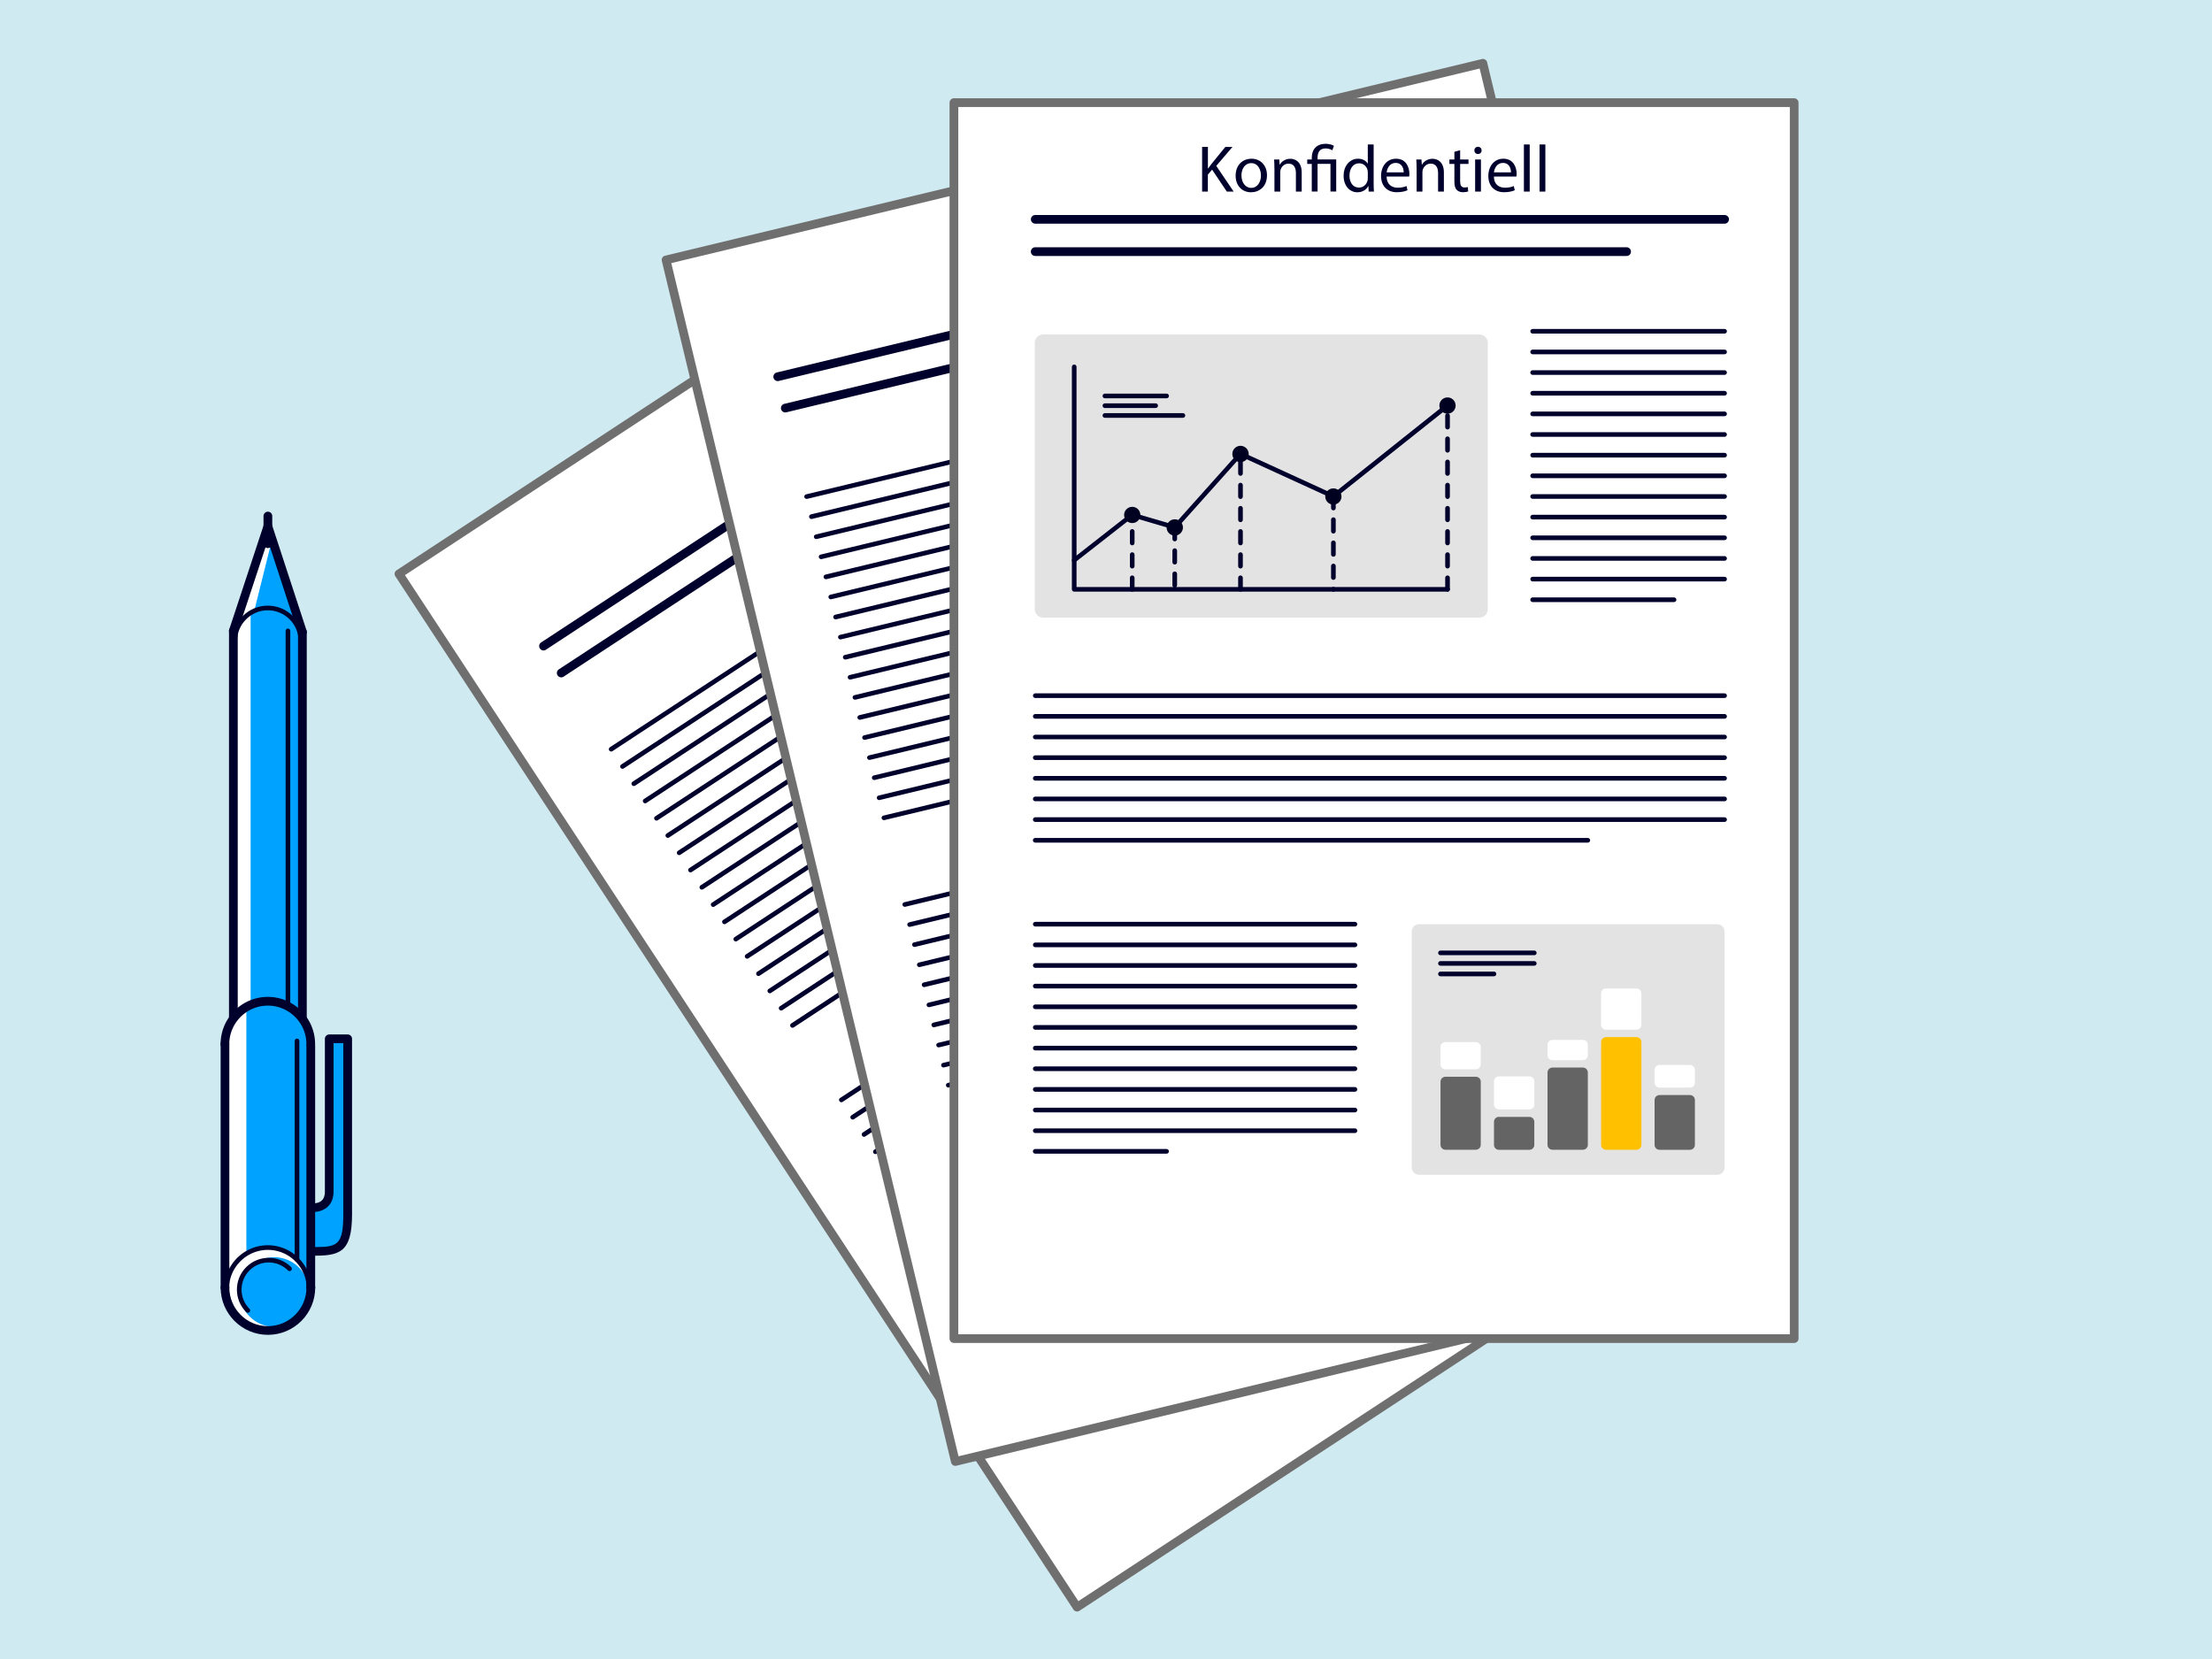 <svg xmlns="http://www.w3.org/2000/svg" viewBox="0 0 400 300"><defs><style>.cls-2,.cls-3,.cls-4,.cls-5,.cls-6,.cls-8,.cls-9{stroke-width:0}.cls-2{fill:#e3e3e3}.cls-3{fill:#000020}.cls-4{fill:#00a2ff}.cls-5{fill:#646464}.cls-6{fill:#fff}.cls-8{fill:#706f6f}.cls-9{fill:#00002c}</style></defs><g id="Bakgrund"><path fill="#d0eaf1" stroke-width="0" d="M0 0h400v300H0z"/><path class="cls-6" d="M48.44 97.58l5.83 15.34.42 4.91 1 113.49-7.24 9.27s-6.07-1.34-7.1-4.64c-1.03-3.31-.66-8.39-.66-11.92V190c0-2.88 1.52-5.09 1.52-8.94V116.2c0-1.81.78-4.47 1.93-7.97 1.16-3.49 4.31-10.65 4.31-10.65z"/><path class="cls-4" d="M53.83 113.34l-4.75-15.02H49l-3.01 12.09-.67.42 8.51 2.51zM56.2 226.29c4.86 0 6.66-.17 6.66-6.73v-31.72h-3.33v27.59c0 3.48-3.49 2.93-3.49 2.93l.16 7.93z"/><path class="cls-9" d="M56.2 227.08c-.43 0-.78-.34-.79-.77l-.16-7.93c0-.23.09-.45.27-.6.17-.15.4-.22.64-.19.02 0 .17.02.39.02 2.2 0 2.2-1.63 2.2-2.17v-27.59c0-.43.35-.79.79-.79h3.33c.43 0 .79.35.79.79v31.72c0 7.2-2.42 7.51-7.45 7.51zm.65-7.91l.12 6.34c4-.02 5.11-.34 5.11-5.94v-30.94h-1.76v26.8c0 2.62-1.74 3.63-3.47 3.74z"/><path class="cls-4" d="M43.3 233.63c0-3.48 2.82-6.29 6.29-6.29s6.29 2.81 6.29 6.29-2.82 6.29-6.29 6.29-6.29-2.82-6.29-6.29zM45.32 111.01c.22-.18.43-.38.66-.52 2.3-1.39 6-.24 7.94 2.75l.35 1.07v70.92c-1.09-2.12-3.28-3.58-5.83-3.58-1.13 0-2.19.29-3.12.8V111z"/><path class="cls-9" d="M54.68 184.77c-.43 0-.79-.35-.79-.79v-69.7c0-.43.35-.79.79-.79s.79.35.79.79v69.7c0 .43-.35.79-.79.79zM42.2 184.77c-.43 0-.79-.35-.79-.79v-69.9c0-.43.35-.79.79-.79s.79.35.79.79v69.9c0 .43-.35.79-.79.79z"/><path class="cls-9" d="M54.84 115.92H54c0-3.07-2.5-5.56-5.57-5.56s-5.56 2.5-5.56 5.56h-.84c0-3.53 2.87-6.4 6.4-6.4s6.41 2.87 6.41 6.4z"/><path class="cls-4" d="M44.55 182.44c.27-.22.54-.48.82-.65 2.86-1.73 7.46-.3 9.87 3.42l.43 3.89v41.08c-1.36-2.63-4.07-4.46-7.24-4.46-1.41 0-2.73.37-3.88 1.01v-44.3z"/><path class="cls-9" d="M56.2 233.61a.79.79 0 0 1-.79-.78v-43.72c0-.43.35-.79.79-.79s.79.35.79.79v43.72c0 .44-.35.78-.79.78zM40.68 233.61c-.43 0-.78-.35-.78-.78v-44.01c0-.43.35-.79.78-.79s.79.35.79.79v44.01c0 .44-.35.78-.79.78z"/><path class="cls-9" d="M48.44 241.38c-4.71 0-8.54-3.84-8.54-8.55 0-.44.35-.79.78-.79s.79.35.79.79c0 3.85 3.13 6.98 6.97 6.98s6.98-3.13 6.98-6.98c0-.44.35-.79.79-.79s.79.35.79.79c0 4.71-3.83 8.55-8.55 8.55z"/><path class="cls-9" d="M56.31 233.05h-.84c0-3.88-3.16-7.03-7.03-7.03s-7.03 3.15-7.03 7.03h-.84c0-4.34 3.53-7.87 7.86-7.87s7.87 3.53 7.87 7.87zM56.2 189.61c-.43 0-.79-.35-.79-.79 0-3.84-3.13-6.97-6.98-6.97s-6.97 3.13-6.97 6.97c0 .44-.35.79-.79.79s-.78-.35-.78-.79c0-4.71 3.83-8.55 8.54-8.55s8.55 3.83 8.55 8.55c0 .44-.35.79-.79.79zM54.68 115.07c-.33 0-.64-.21-.75-.54l-5.5-16.83-5.49 16.63c-.14.41-.58.64-.99.5a.79.79 0 0 1-.5-1l6.24-18.9c.11-.32.4-.54.75-.54.34 0 .64.22.75.54l6.25 19.1c.13.41-.09.86-.5.99-.08.02-.16.04-.24.04z"/><path class="cls-9" d="M48.44 99.11c-.43 0-.79-.35-.79-.79v-5c0-.43.35-.79.79-.79s.79.35.79.79v5c0 .43-.35.79-.79.79zM52.07 181.89c-.23 0-.42-.19-.42-.42v-67.39c0-.23.19-.42.42-.42s.42.19.42.42v67.39c0 .23-.19.42-.42.42zM53.71 228.21c-.23 0-.42-.19-.42-.42v-39.56c0-.24.19-.42.42-.42s.42.18.42.42v39.56c0 .23-.19.42-.42.42zM44.82 237.4c-.11 0-.22-.04-.3-.13-2.24-2.24-2.24-5.9 0-8.13 2.24-2.25 5.9-2.24 8.14 0 .16.16.16.42 0 .59-.16.17-.43.17-.59 0-1.92-1.92-5.04-1.92-6.95 0-1.92 1.92-1.92 5.04 0 6.95.16.16.16.43 0 .59-.08.08-.19.12-.3.12z"/></g><g id="Dokument_3"><path class="cls-6" transform="rotate(-33.28 196.953 155.523)" d="M121 43.77h151.93v223.49H121z"/><path class="cls-8" d="M322.22 207.92L195.2 291.28c-.36.24-.85.14-1.09-.23L71.49 104.21a.782.782 0 0 1 .23-1.09l127.01-83.36a.78.78 0 0 1 1.09.23l122.63 186.85c.24.36.14.85-.23 1.09zM195 289.54l125.71-82.5L198.94 21.5 73.23 104 195 289.53z"/><path class="cls-9" d="M202.93 49.09l-104.21 68.4c-.36.24-.85.14-1.09-.23s-.14-.85.23-1.09l104.21-68.4c.36-.24.85-.14 1.09.23s.14.85-.23 1.09zM164.62 81.21l-62.7 41.15c-.36.24-.85.14-1.09-.23s-.14-.85.23-1.09l62.7-41.15c.36-.24.85-.14 1.09.23s.14.85-.23 1.09zM159.08 104.11l-48.33 31.72c-.19.13-.45.07-.58-.12s-.07-.45.12-.58l48.33-31.72c.19-.13.45-.07.58.12s.07.45-.12.58zM161.13 107.23l-48.33 31.72c-.19.13-.45.07-.58-.12s-.07-.45.12-.58l48.33-31.72c.19-.13.45-.07.58.12s.07.45-.12.58zM163.18 110.35l-48.33 31.72c-.19.13-.45.07-.58-.12s-.08-.46.12-.59l48.33-31.72c.19-.13.45-.07.58.12s.07.45-.12.58zM165.23 113.47l-48.33 31.72c-.19.13-.45.08-.58-.12s-.07-.45.12-.58l48.33-31.72c.19-.13.45-.07.58.12s.07.45-.12.58zM167.28 116.6l-48.33 31.72c-.19.13-.45.07-.58-.12s-.08-.46.12-.58l48.33-31.72c.19-.13.45-.07.58.12s.07.45-.12.58zM169.33 119.72L121 151.44c-.19.13-.45.07-.58-.12s-.08-.46.12-.58l48.33-31.72c.19-.13.45-.07.58.12s.07.45-.12.58zM171.38 122.84l-48.33 31.72c-.19.13-.45.07-.58-.12s-.07-.45.12-.58l48.33-31.72c.19-.13.45-.07.58.12s.07.45-.12.58zM173.43 125.96l-48.33 31.72c-.19.13-.45.07-.58-.12s-.08-.46.12-.58l48.33-31.72c.19-.13.45-.07.58.12s.07.45-.12.58zM175.48 129.08l-48.33 31.72c-.19.13-.45.07-.58-.12s-.08-.46.12-.58l48.33-31.72c.19-.13.45-.07.58.12s.07.45-.12.58zM177.53 132.21l-48.33 31.72c-.19.13-.45.07-.58-.12s-.08-.46.12-.58l48.33-31.72c.19-.13.45-.07.58.12s.07.45-.12.58zM179.57 135.33l-48.33 31.72c-.19.13-.45.07-.58-.12s-.08-.46.12-.58l48.33-31.72c.19-.13.45-.07.58.12s.07.45-.12.58zM181.62 138.45l-48.33 31.72c-.19.13-.45.07-.58-.12s-.07-.45.12-.58l48.33-31.72c.19-.13.45-.07.58.12s.07.45-.12.58zM183.67 141.57l-48.33 31.72c-.19.13-.45.07-.58-.12s-.07-.45.12-.58l48.33-31.72c.19-.13.45-.08.58.12s.07.45-.12.58zM185.72 144.7l-48.33 31.72c-.19.13-.45.07-.58-.12s-.08-.46.12-.58L185.26 144c.19-.13.45-.07.58.12s.07.45-.12.58zM187.77 147.82l-48.33 31.72c-.19.13-.45.07-.58-.12s-.08-.46.12-.58l48.33-31.72c.19-.13.45-.07.58.12s.07.45-.12.58zM189.82 150.94l-48.33 31.72c-.19.13-.45.07-.58-.12s-.07-.45.12-.58l48.33-31.72c.19-.13.45-.07.58.12s.07.45-.12.58zM191.87 154.06l-48.33 31.72c-.19.13-.45.07-.58-.12s-.08-.46.12-.59l48.33-31.72c.19-.13.45-.07.58.12s.07.45-.12.58zM215.79 66.89l-48.33 31.72c-.19.13-.45.07-.58-.12s-.07-.45.12-.58l48.33-31.72c.19-.12.45-.07.58.12s.07.45-.12.58zM217.84 70.01l-48.33 31.72c-.19.13-.45.07-.58-.12s-.07-.45.12-.58l48.33-31.72c.19-.12.45-.07.58.12s.07.45-.12.58zM219.89 73.13l-48.33 31.72c-.19.13-.45.07-.58-.12s-.07-.46.12-.59l48.33-31.72a.423.423 0 0 1 .46.71zM221.94 76.25l-48.33 31.72c-.19.13-.45.08-.58-.12s-.07-.45.12-.58l48.33-31.72c.19-.12.45-.07.58.12s.07.45-.12.58zM223.99 79.38l-48.33 31.72a.418.418 0 1 1-.46-.7l48.33-31.72c.19-.12.45-.07.58.12s.07.45-.12.58zM226.04 82.5l-48.33 31.72a.418.418 0 1 1-.46-.7l48.33-31.72c.19-.12.45-.07.58.12s.07.45-.12.57zM228.09 85.62l-48.33 31.72c-.19.13-.45.07-.58-.12s-.07-.45.12-.58l48.33-31.72c.19-.12.45-.07.58.12s.07.45-.12.58zM230.14 88.74l-48.33 31.72a.418.418 0 1 1-.46-.7l48.33-31.72c.19-.12.45-.07.58.12s.07.45-.12.58zM232.19 91.87l-48.33 31.72a.418.418 0 1 1-.46-.7l48.33-31.72c.19-.12.45-.07.58.12s.07.45-.12.58zM234.23 94.99l-48.33 31.72a.418.418 0 1 1-.46-.7l48.33-31.72c.19-.12.45-.07.58.12s.07.45-.12.58zM236.28 98.11l-48.33 31.72a.418.418 0 1 1-.46-.7l48.33-31.72c.19-.12.45-.07.58.12s.07.45-.12.58zM238.33 101.23L190 132.95c-.19.13-.45.07-.58-.12s-.07-.45.12-.58l48.33-31.72c.19-.12.45-.07.58.12s.07.45-.12.58zM240.38 104.35l-48.33 31.72c-.19.13-.45.07-.58-.12s-.07-.45.12-.58l48.33-31.72c.19-.12.45-.07.58.12s.07.45-.12.58zM242.43 107.48L194.1 139.2a.418.418 0 1 1-.46-.7l48.33-31.72c.19-.12.45-.07.58.12s.07.45-.12.58zM227.82 121.53l-31.68 20.79a.418.418 0 1 1-.46-.7l31.68-20.79c.19-.13.45-.07.58.12s.07.45-.12.58zM200.71 167.53l-48.33 31.72c-.19.13-.45.07-.58-.12s-.08-.46.12-.58l48.33-31.72c.19-.13.45-.07.58.12s.07.45-.12.58zM202.76 170.66l-48.33 31.72c-.19.13-.45.07-.58-.12s-.07-.45.12-.58l48.33-31.72c.19-.13.45-.07.58.12s.07.45-.12.58zM204.81 173.78l-48.33 31.72c-.19.13-.45.07-.58-.12s-.08-.46.12-.59l48.33-31.72c.19-.13.45-.07.58.13s.07.45-.12.58zM206.86 176.9l-48.33 31.72c-.19.13-.45.08-.58-.12s-.07-.45.12-.58l48.33-31.72c.19-.13.45-.07.58.12s.07.45-.12.58zM208.91 180.02l-48.33 31.72c-.19.13-.45.07-.58-.12s-.07-.45.12-.58l48.33-31.72c.19-.13.45-.07.58.12s.07.45-.12.58zM210.96 183.14l-48.33 31.72c-.19.13-.45.07-.58-.12s-.08-.46.12-.59l48.33-31.72c.19-.13.45-.07.58.13s.07.45-.12.58zM213.01 186.27l-48.33 31.72c-.19.13-.45.07-.58-.12s-.07-.45.12-.58l48.33-31.72c.19-.13.45-.07.58.12s.07.45-.12.58zM215.06 189.39l-48.33 31.72c-.19.13-.45.07-.58-.12s-.08-.46.12-.59l48.33-31.72c.19-.13.45-.07.58.13s.07.45-.12.58zM217.1 192.51l-48.33 31.72c-.19.13-.45.08-.58-.12s-.07-.45.12-.58l48.33-31.72c.19-.13.45-.07.58.12s.07.45-.12.58zM219.15 195.64l-48.33 31.72c-.19.13-.45.07-.58-.12s-.07-.45.12-.58l48.33-31.72c.19-.13.45-.07.58.12s.07.45-.12.58zM221.2 198.76l-48.33 31.72c-.19.13-.45.07-.58-.12s-.08-.46.12-.58l48.33-31.72c.19-.13.45-.07.58.12s.07.45-.12.58zM223.25 201.88l-48.33 31.72c-.19.13-.45.07-.58-.12s-.07-.45.12-.58l48.33-31.72c.19-.13.45-.07.58.12s.07.45-.12.58zM225.3 205l-48.33 31.72c-.19.13-.45.07-.58-.12s-.08-.46.12-.58l48.33-31.72c.19-.13.45-.07.58.12s.07.45-.12.58zM227.35 208.12l-48.33 31.72c-.19.13-.45.08-.58-.12s-.08-.46.12-.58l48.33-31.72c.19-.13.45-.07.58.12s.07.45-.12.58zM229.4 211.25l-48.33 31.72c-.19.13-.45.07-.58-.12s-.08-.46.12-.58l48.33-31.72c.19-.13.45-.07.58.12s.07.45-.12.58zM231.45 214.37l-48.33 31.72c-.19.13-.45.07-.58-.12s-.08-.46.12-.58l48.33-31.72c.19-.13.45-.07.58.12s.07.45-.12.58zM233.5 217.49l-48.33 31.72c-.19.13-.45.07-.58-.12s-.08-.46.12-.58l48.33-31.72c.19-.13.45-.07.58.12s.07.45-.12.58zM257.42 130.32l-48.33 31.72a.418.418 0 1 1-.46-.7l48.33-31.72c.19-.12.45-.07.58.12s.07.45-.12.58zM259.47 133.44l-48.33 31.72c-.19.13-.45.07-.58-.12s-.07-.45.12-.58l48.33-31.72c.19-.12.45-.07.58.12s.07.45-.12.58zM261.52 136.56l-48.33 31.72c-.19.13-.45.07-.58-.12s-.07-.46.12-.59l48.33-31.72a.423.423 0 0 1 .46.71zM263.57 139.68l-48.33 31.72c-.19.13-.45.08-.58-.12s-.07-.45.12-.58l48.33-31.72c.19-.12.45-.07.58.12s.07.45-.12.58zM265.62 142.81l-48.33 31.72c-.19.13-.45.07-.58-.12s-.07-.45.12-.58l48.33-31.72c.19-.12.45-.07.58.12s.07.45-.12.58zM267.67 145.93l-48.33 31.72c-.19.13-.45.07-.58-.12s-.07-.46.12-.59l48.33-31.72c.19-.12.45-.07.58.13s.07.45-.12.57zM269.72 149.05l-48.33 31.72c-.19.13-.45.07-.58-.12s-.07-.45.12-.58l48.33-31.72c.19-.12.45-.07.58.12s.07.45-.12.58zM271.77 152.17l-48.33 31.72c-.19.13-.45.07-.58-.12s-.07-.46.12-.59l48.33-31.72a.423.423 0 0 1 .46.71zM273.81 155.29l-48.33 31.72c-.19.13-.45.08-.58-.12s-.07-.45.12-.58l48.33-31.72c.19-.12.45-.07.58.12s.07.45-.12.58zM275.86 158.42l-48.33 31.72c-.19.13-.45.07-.58-.12s-.07-.45.12-.58l48.33-31.72c.19-.12.45-.07.58.12s.07.45-.12.58zM245.42 182.86l-15.84 10.4a.418.418 0 1 1-.46-.7l15.84-10.4c.19-.13.45-.07.58.13s.07.45-.12.58z"/></g><g id="Dokument_2"><path class="cls-6" transform="rotate(-13.54 220.39 137.856)" d="M144.49 26.12h151.93v223.49H144.49z"/><path class="cls-8" d="M320.65 229.49l-147.71 35.56a.79.79 0 0 1-.95-.58L119.68 47.19a.79.79 0 0 1 .58-.95l147.71-35.56c.42-.1.85.16.95.58l52.31 217.29c.1.42-.16.85-.58.95zm-147.32 33.85l146.19-35.19-51.95-215.76-146.18 35.19 51.94 215.76z"/><path class="cls-9" d="M262.01 39.71L140.82 68.89c-.42.1-.85-.16-.95-.58s.16-.85.58-.95l121.19-29.18c.42-.1.85.16.95.58s-.16.85-.58.95zM215.11 57l-72.92 17.56c-.42.1-.85-.16-.95-.58s.16-.85.58-.95l72.92-17.56c.42-.1.85.16.95.58s-.16.85-.58.95zM202.17 76.68l-56.21 13.53c-.22.05-.45-.09-.51-.31s.09-.45.31-.5l56.21-13.53c.22-.05.45.09.51.31s-.08.46-.31.51zM203.04 80.31l-56.21 13.53c-.22.05-.45-.08-.51-.31s.08-.45.31-.51l56.21-13.53c.22-.05.45.09.51.31s-.09.45-.31.51zM203.91 83.94L147.7 97.47c-.22.05-.45-.08-.51-.31s.09-.45.31-.5l56.21-13.53c.22-.05.45.08.51.31s-.08.45-.31.51zM204.79 87.57l-56.21 13.53c-.22.05-.45-.09-.51-.31s.09-.45.31-.5l56.21-13.53c.22-.05.45.09.51.31s-.08.46-.31.51zM205.66 91.2l-56.21 13.53c-.22.05-.45-.08-.51-.31s.08-.45.31-.51l56.21-13.53c.22-.05.45.09.51.31s-.08.45-.31.51zM206.54 94.83l-56.21 13.53c-.22.05-.45-.09-.51-.31s.09-.45.31-.5l56.21-13.53c.22-.05.45.08.5.3s-.08.46-.31.51zM207.41 98.46l-56.21 13.53c-.22.05-.45-.08-.51-.31s.08-.45.31-.51l56.21-13.53c.22-.05.45.09.51.31s-.08.45-.31.51zM208.28 102.09l-56.21 13.53c-.22.05-.45-.08-.51-.31s.09-.45.31-.5l56.21-13.53c.22-.05.45.08.51.31s-.08.45-.31.51zM209.16 105.73l-56.21 13.53c-.22.05-.45-.09-.51-.31s.08-.45.31-.51l56.21-13.53c.22-.05.45.09.51.31s-.08.45-.31.51zM210.03 109.35l-56.21 13.53c-.22.05-.45-.08-.51-.31s.09-.45.31-.5l56.21-13.53c.22-.05.45.08.51.31s-.08.45-.31.51zM210.91 112.99l-56.21 13.53c-.22.05-.45-.09-.51-.31s.09-.45.31-.5l56.21-13.53c.22-.05.45.08.51.31s-.08.45-.31.51zM211.78 116.62l-56.21 13.53c-.22.05-.45-.09-.51-.31s.08-.45.31-.51l56.21-13.53c.22-.05.45.09.51.31s-.08.45-.31.51zM212.65 120.25l-56.21 13.53c-.22.05-.45-.08-.51-.31s.09-.45.31-.5l56.21-13.53c.22-.05.45.09.51.31s-.08.45-.31.51zM213.53 123.88l-56.21 13.53c-.22.05-.45-.09-.51-.31s.09-.45.31-.5l56.21-13.53c.22-.05.45.08.51.31s-.08.45-.31.51zM214.4 127.51l-56.21 13.53c-.22.05-.45-.08-.51-.31s.09-.45.31-.5l56.21-13.53c.22-.05.45.08.51.31s-.09.45-.31.51zM215.28 131.14l-56.21 13.53c-.22.05-.45-.09-.51-.31s.09-.45.31-.5l56.21-13.53c.22-.05.45.09.51.31s-.08.45-.31.51zM216.15 134.77l-56.21 13.53c-.22.05-.45-.09-.51-.31s.09-.45.31-.5l56.21-13.53c.22-.05.45.08.51.31s-.08.45-.31.51zM268.11 60.8L211.9 74.33c-.22.05-.45-.09-.51-.32s.08-.45.31-.5l56.21-13.53c.22-.05.45.09.51.31s-.08.46-.31.51zM268.98 64.43l-56.21 13.53c-.22.05-.45-.08-.5-.31s.08-.45.31-.51l56.21-13.53c.22-.05.45.09.51.31s-.09.45-.31.51zM269.86 68.06l-56.21 13.53c-.22.05-.45-.08-.5-.31s.08-.45.31-.5l56.21-13.53c.22-.05.45.08.51.31s-.08.45-.31.51zM270.73 71.7l-56.21 13.53c-.22.05-.45-.09-.51-.32s.08-.45.31-.5l56.21-13.53c.22-.05.45.09.51.31s-.08.46-.31.51zM271.61 75.32L215.4 88.85c-.22.05-.45-.08-.5-.31s.08-.45.31-.51l56.21-13.53c.22-.05.45.09.51.31s-.08.45-.31.51zM272.48 78.96l-56.21 13.53c-.22.05-.45-.09-.51-.32s.08-.45.31-.5l56.21-13.53c.22-.05.45.08.5.3s-.08.46-.31.51zM273.35 82.59l-56.21 13.53c-.22.05-.45-.08-.5-.31s.08-.45.31-.51l56.21-13.53c.22-.05.45.09.51.31s-.08.45-.31.51zM274.23 86.22l-56.21 13.53c-.22.05-.45-.08-.5-.31s.08-.45.31-.5l56.21-13.53c.22-.05.45.08.51.31s-.08.45-.31.51zM275.1 89.85l-56.21 13.53c-.22.05-.45-.09-.51-.31s.08-.45.31-.51l56.21-13.53c.22-.05.45.09.51.31s-.08.45-.31.51zM275.98 93.48l-56.21 13.53c-.22.05-.45-.08-.5-.31s.08-.45.31-.5l56.21-13.53c.22-.05.45.08.51.31s-.08.45-.31.51zM276.85 97.11l-56.21 13.53c-.22.05-.45-.09-.51-.31s.08-.45.31-.5l56.21-13.53c.22-.05.45.08.51.31s-.08.45-.31.51zM277.72 100.74l-56.21 13.53c-.22.05-.45-.09-.51-.31s.08-.45.31-.51l56.21-13.53c.22-.05.45.09.51.31s-.08.45-.31.51zM278.6 104.37l-56.21 13.53c-.22.05-.45-.08-.51-.31s.08-.45.31-.5l56.21-13.53c.22-.05.45.09.51.31s-.08.45-.31.51zM279.47 108l-56.21 13.53c-.22.05-.45-.09-.51-.31s.08-.45.31-.5l56.21-13.53c.22-.05.45.08.51.31s-.08.45-.31.51zM260.98 116.3l-36.84 8.87c-.22.05-.45-.08-.5-.31s.08-.45.31-.5l36.84-8.87c.22-.05.45.08.51.31s-.08.45-.31.51zM219.92 150.44l-56.21 13.53c-.22.05-.45-.08-.51-.31s.09-.45.31-.5l56.21-13.53c.22-.05.45.09.51.31s-.08.45-.31.51zM220.8 154.07l-56.21 13.53c-.22.05-.45-.08-.51-.31s.09-.45.31-.5l56.21-13.53c.22-.05.45.09.51.31s-.08.45-.31.51zM221.67 157.7l-56.21 13.53c-.22.05-.45-.09-.51-.31s.09-.45.31-.5l56.21-13.53c.22-.05.45.08.51.31s-.09.45-.31.51zM222.55 161.34l-56.21 13.53c-.22.05-.45-.09-.51-.31s.09-.45.31-.5l56.21-13.53c.22-.05.45.09.51.31s-.08.46-.31.51zM223.42 164.96l-56.21 13.53c-.22.05-.45-.08-.51-.31s.08-.45.31-.51l56.21-13.53c.22-.05.45.09.51.31s-.08.45-.31.51zM224.29 168.59l-56.21 13.53c-.22.05-.45-.08-.51-.31s.09-.45.31-.5l56.21-13.53c.22-.05.45.08.5.3s-.08.45-.31.51zM225.17 172.22l-56.21 13.53c-.22.05-.45-.08-.51-.31s.08-.45.31-.51l56.21-13.53c.22-.05.45.09.51.31s-.09.45-.31.51zM226.04 175.86l-56.21 13.53c-.22.05-.45-.09-.51-.31s.09-.45.31-.5l56.21-13.53c.22-.05.45.08.51.31s-.08.45-.31.51zM226.92 179.49l-56.21 13.53c-.22.05-.45-.09-.51-.31s.09-.45.31-.5l56.21-13.53c.22-.05.45.09.51.31s-.08.46-.31.51zM227.79 183.12l-56.21 13.53c-.22.05-.45-.08-.51-.31s.08-.45.31-.51l56.21-13.53c.22-.05.45.09.51.31s-.08.45-.31.51zM228.66 186.75l-56.21 13.53c-.22.05-.45-.09-.51-.31s.09-.45.31-.5l56.21-13.53c.22-.05.45.08.51.31s-.08.45-.31.51zM229.54 190.38l-56.21 13.53c-.22.05-.45-.09-.51-.31s.08-.45.31-.51l56.21-13.53c.22-.05.45.09.51.31s-.08.45-.31.51zM230.41 194.01l-56.21 13.53c-.22.05-.45-.08-.51-.31s.09-.45.31-.5l56.21-13.53c.22-.05.45.08.51.31s-.08.45-.31.51zM231.29 197.64l-56.21 13.53c-.22.05-.45-.09-.51-.31s.09-.45.31-.5l56.21-13.53c.22-.05.45.08.5.3s-.08.46-.31.51zM232.16 201.27l-56.21 13.53c-.22.05-.45-.08-.51-.31s.09-.45.31-.5l56.21-13.53c.22-.05.45.08.51.31s-.08.45-.31.51zM233.03 204.9l-56.21 13.53c-.22.05-.45-.09-.51-.31s.09-.45.31-.5l56.21-13.53c.22-.05.45.08.51.31s-.08.45-.31.51zM233.91 208.53l-56.21 13.53c-.22.05-.45-.09-.51-.31s.08-.45.31-.51l56.21-13.53c.22-.05.45.09.51.31s-.08.45-.31.51zM285.87 134.56l-56.21 13.53c-.22.05-.45-.08-.51-.31s.08-.45.31-.5l56.21-13.53c.22-.05.45.09.51.31s-.08.45-.31.51zM286.74 138.19l-56.21 13.53c-.22.05-.45-.08-.51-.31s.08-.45.31-.5l56.21-13.53c.22-.05.45.09.51.31s-.08.45-.31.51zM287.62 141.83l-56.21 13.53c-.22.05-.45-.09-.5-.31s.08-.45.31-.5l56.21-13.53c.22-.05.45.08.51.31s-.09.45-.31.51zM288.49 145.46l-56.21 13.53c-.22.05-.45-.09-.51-.32s.08-.45.31-.5l56.21-13.53c.22-.05.45.09.51.31s-.08.46-.31.51zM289.36 149.09l-56.21 13.53c-.22.05-.45-.08-.5-.31s.08-.45.31-.51l56.21-13.53c.22-.05.45.09.51.31s-.08.45-.31.51zM290.24 152.72l-56.21 13.53c-.22.05-.45-.08-.51-.31s.08-.45.31-.5l56.21-13.53c.22-.05.45.08.5.3s-.08.45-.31.51zM291.11 156.35l-56.21 13.53c-.22.05-.45-.08-.5-.31s.08-.45.31-.51l56.21-13.53c.22-.05.45.09.51.31s-.09.45-.31.51zM291.99 159.98l-56.21 13.53c-.22.05-.45-.09-.5-.31s.08-.45.31-.5l56.21-13.53c.22-.05.45.08.51.31s-.08.45-.31.51zM292.86 163.61l-56.21 13.53c-.22.05-.45-.09-.51-.32s.08-.45.31-.5l56.21-13.53c.22-.05.45.09.51.31s-.08.46-.31.51zM293.73 167.24l-56.21 13.53c-.22.05-.45-.08-.5-.31s.08-.45.31-.51l56.21-13.53c.22-.05.45.09.51.31s-.08.45-.31.51zM256.82 179.97l-18.42 4.43c-.22.05-.45-.09-.51-.31s.08-.45.31-.5l18.42-4.43c.22-.05.45.08.51.31s-.08.45-.31.51z"/></g><g id="Dokument_1"><path class="cls-6" d="M172.51 18.56h151.94v223.5H172.51z"/><path class="cls-8" d="M324.44 242.85H172.5c-.43 0-.79-.35-.79-.79V18.56c0-.43.35-.79.79-.79h151.94c.43 0 .79.35.79.79v223.5c0 .43-.35.79-.79.79zm-151.15-1.57h150.37V19.35H173.29v221.93z"/><path class="cls-9" d="M311.86 40.45H187.21c-.43 0-.79-.35-.79-.79s.35-.78.79-.78h124.65c.43 0 .79.35.79.78s-.35.79-.79.79zM245.02 167.54h-57.81c-.23 0-.42-.19-.42-.42s.19-.42.42-.42h57.81c.23 0 .42.19.42.42s-.19.42-.42.42zM245.02 171.28h-57.81c-.23 0-.42-.19-.42-.42s.19-.42.42-.42h57.81c.23 0 .42.19.42.42s-.19.42-.42.42zM245.02 175.01h-57.81c-.23 0-.42-.19-.42-.42s.19-.42.42-.42h57.81c.23 0 .42.19.42.42s-.19.42-.42.42zM245.02 178.74h-57.81c-.23 0-.42-.18-.42-.42s.19-.42.42-.42h57.81c.23 0 .42.19.42.42s-.19.42-.42.42zM245.02 182.48h-57.81c-.23 0-.42-.19-.42-.42s.19-.42.42-.42h57.81c.23 0 .42.19.42.42s-.19.42-.42.42zM245.02 186.21h-57.81c-.23 0-.42-.19-.42-.42s.19-.42.42-.42h57.81c.23 0 .42.19.42.42s-.19.42-.42.42zM245.02 189.95h-57.81c-.23 0-.42-.19-.42-.42s.19-.42.42-.42h57.81c.23 0 .42.19.42.42s-.19.42-.42.42zM245.02 193.68h-57.81c-.23 0-.42-.19-.42-.42s.19-.42.42-.42h57.81c.23 0 .42.19.42.42s-.19.42-.42.42zM245.02 197.42h-57.81c-.23 0-.42-.19-.42-.42s.19-.42.42-.42h57.81c.23 0 .42.19.42.42s-.19.42-.42.42zM245.02 201.15h-57.81c-.23 0-.42-.19-.42-.42s.19-.42.42-.42h57.81c.23 0 .42.19.42.42s-.19.42-.42.42zM245.02 204.89h-57.81c-.23 0-.42-.19-.42-.42s.19-.42.42-.42h57.81c.23 0 .42.19.42.42s-.19.42-.42.42zM210.96 208.62H187.2c-.23 0-.42-.19-.42-.42s.19-.42.42-.42h23.76c.23 0 .42.19.42.42s-.19.42-.42.42zM311.86 126.22H187.21c-.23 0-.42-.19-.42-.42s.19-.42.42-.42h124.65c.23 0 .42.19.42.42s-.19.42-.42.42zM311.86 129.96H187.21c-.23 0-.42-.19-.42-.42s.19-.42.42-.42h124.65c.23 0 .42.19.42.42s-.19.42-.42.42zM311.86 133.69H187.21c-.23 0-.42-.19-.42-.41s.19-.42.42-.42h124.65c.23 0 .42.19.42.42s-.19.41-.42.41zM311.86 137.43H187.21c-.23 0-.42-.19-.42-.42s.19-.42.42-.42h124.65c.23 0 .42.18.42.42s-.19.42-.42.42zM311.86 141.16H187.21c-.23 0-.42-.19-.42-.42s.19-.42.42-.42h124.65c.23 0 .42.19.42.42s-.19.42-.42.42zM311.86 144.89H187.21c-.23 0-.42-.19-.42-.42s.19-.42.42-.42h124.65c.23 0 .42.19.42.42s-.19.42-.42.42zM311.86 148.63H187.21c-.23 0-.42-.19-.42-.42s.19-.42.42-.42h124.65c.23 0 .42.19.42.42s-.19.42-.42.42zM287.13 152.37H187.2c-.23 0-.42-.19-.42-.42s.19-.42.42-.42h99.93c.23 0 .42.19.42.42s-.19.42-.42.42zM311.86 60.32h-34.71c-.23 0-.42-.19-.42-.42s.19-.41.42-.41h34.71c.23 0 .42.18.42.41s-.19.42-.42.42zM311.86 64.06h-34.71c-.23 0-.42-.19-.42-.42s.19-.42.42-.42h34.71c.23 0 .42.19.42.42s-.19.42-.42.42zM311.86 67.79h-34.71c-.23 0-.42-.19-.42-.42s.19-.42.42-.42h34.71c.23 0 .42.19.42.42s-.19.42-.42.42zM311.86 71.53h-34.71c-.23 0-.42-.19-.42-.42s.19-.42.42-.42h34.71c.23 0 .42.19.42.42s-.19.42-.42.42zM311.86 75.26h-34.71c-.23 0-.42-.19-.42-.42s.19-.42.42-.42h34.71c.23 0 .42.19.42.42s-.19.42-.42.42zM311.86 78.99h-34.71c-.23 0-.42-.19-.42-.42s.19-.42.42-.42h34.71c.23 0 .42.19.42.42s-.19.42-.42.42zM311.86 82.73h-34.71c-.23 0-.42-.19-.42-.42s.19-.42.42-.42h34.71c.23 0 .42.19.42.42s-.19.42-.42.42zM311.86 86.46h-34.71c-.23 0-.42-.19-.42-.42s.19-.42.42-.42h34.71c.23 0 .42.19.42.42s-.19.42-.42.42zM311.86 90.2h-34.71c-.23 0-.42-.19-.42-.42s.19-.41.42-.41h34.71c.23 0 .42.19.42.41s-.19.42-.42.42zM311.86 93.93h-34.71c-.23 0-.42-.19-.42-.42s.19-.42.42-.42h34.71c.23 0 .42.19.42.42s-.19.42-.42.42zM311.86 97.67h-34.71c-.23 0-.42-.19-.42-.42s.19-.42.42-.42h34.71c.23 0 .42.19.42.42s-.19.42-.42.42zM311.86 101.4h-34.71c-.23 0-.42-.19-.42-.42s.19-.42.42-.42h34.71c.23 0 .42.19.42.42s-.19.42-.42.42zM311.86 105.14h-34.71c-.23 0-.42-.19-.42-.42s.19-.42.42-.42h34.71c.23 0 .42.19.42.42s-.19.42-.42.42zM302.72 108.87h-25.57c-.23 0-.42-.19-.42-.42s.19-.42.42-.42h25.57c.23 0 .42.19.42.42s-.19.42-.42.42zM294.14 46.29H187.2c-.43 0-.79-.35-.79-.79s.35-.79.79-.79h106.94c.43 0 .79.35.79.79s-.35.79-.79.79z"/><path class="cls-2" d="M267.52 60.48h-78.89c-.83 0-1.51.68-1.51 1.52v48.17c0 .83.68 1.51 1.51 1.51h78.89c.84 0 1.52-.68 1.52-1.51V62c0-.83-.68-1.52-1.52-1.52z"/><path class="cls-9" d="M261.76 106.99h-67.51c-.24 0-.42-.19-.42-.42V66.34c0-.23.19-.42.42-.42s.42.19.42.42v39.81h67.1c.23 0 .42.19.42.42s-.19.42-.42.42z"/><path class="cls-9" d="M194.25 101.75c-.13 0-.25-.06-.33-.17a.425.425 0 0 1 .07-.59l10.49-8.21c.1-.08.25-.1.38-.07l7.44 2.18 11.71-13.09c.12-.14.32-.18.49-.1l16.55 7.58L261.49 73c.18-.15.44-.12.59.07.15.18.12.45-.06.59l-20.65 16.43c-.13.1-.29.12-.44.05l-16.51-7.56-11.68 13.06c-.11.12-.28.17-.43.12l-7.49-2.2-10.32 8.07a.41.41 0 0 1-.26.09z"/><path class="cls-9" d="M212.43 106.27c-.24 0-.42-.19-.42-.42v-2.09c0-.23.19-.42.42-.42.24 0 .42.19.42.42v2.09c0 .23-.19.42-.42.42zm0-4.19c-.23 0-.42-.19-.42-.42v-2.09c0-.23.19-.42.42-.42s.42.19.42.42v2.09c0 .24-.18.42-.42.42zm0-4.19c-.23 0-.42-.19-.42-.42v-2.09c0-.23.19-.42.42-.42s.42.19.42.42v2.09c0 .23-.18.42-.42.42zM241.12 106.99c-.24 0-.42-.19-.42-.42s.18-.44.42-.44.42.17.42.4v.04c0 .23-.19.42-.42.42zm0-2.13c-.24 0-.42-.19-.42-.42v-2.09c0-.23.18-.42.42-.42s.42.19.42.42v2.09c0 .23-.19.42-.42.42zm0-4.19c-.24 0-.42-.19-.42-.42v-2.1c0-.23.18-.41.42-.41s.42.19.42.41v2.1c0 .23-.19.42-.42.42zm0-4.19c-.24 0-.42-.19-.42-.42v-2.09c0-.23.18-.42.42-.42s.42.19.42.42v2.09c0 .23-.19.42-.42.42zm0-4.19c-.24 0-.42-.19-.42-.42v-2.1c0-.23.18-.41.42-.41s.42.19.42.41v2.1c0 .23-.19.42-.42.42zM224.32 106.99c-.23 0-.42-.19-.42-.42v-2.09c0-.23.19-.42.42-.42s.42.19.42.42v2.09c0 .23-.19.42-.42.42zm0-4.19c-.23 0-.42-.19-.42-.42v-2.09c0-.23.19-.42.42-.42s.42.18.42.42v2.09c0 .23-.19.42-.42.42zm0-4.19c-.23 0-.42-.19-.42-.42V96.1c0-.23.19-.42.42-.42s.42.19.42.42v2.09c0 .23-.19.42-.42.42zm0-4.19c-.23 0-.42-.19-.42-.42v-2.09c0-.24.19-.42.42-.42s.42.19.42.42V94c0 .23-.19.42-.42.42zm0-4.19c-.23 0-.42-.19-.42-.42v-2.09c0-.23.19-.42.42-.42s.42.19.42.42v2.09c0 .23-.19.42-.42.42zm0-4.19c-.23 0-.42-.19-.42-.42v-2.09c0-.23.19-.42.42-.42s.42.19.42.42v2.09c0 .23-.19.42-.42.42zM261.76 106.99c-.23 0-.42-.19-.42-.42v-2.09c0-.23.19-.42.42-.42s.42.19.42.42v2.09c0 .23-.19.42-.42.42zm0-4.19c-.23 0-.42-.19-.42-.42v-2.09c0-.23.19-.42.42-.42s.42.18.42.42v2.09c0 .23-.19.42-.42.42zm0-4.19c-.23 0-.42-.19-.42-.42V96.1c0-.23.19-.42.42-.42s.42.19.42.42v2.09c0 .23-.19.42-.42.42zm0-4.19c-.23 0-.42-.19-.42-.42v-2.09c0-.24.19-.42.42-.42s.42.19.42.42V94c0 .23-.19.42-.42.42zm0-4.19c-.23 0-.42-.19-.42-.42v-2.09c0-.23.19-.42.42-.42s.42.19.42.42v2.09c0 .23-.19.42-.42.42zm0-4.19c-.23 0-.42-.19-.42-.42v-2.09c0-.23.19-.42.42-.42s.42.19.42.42v2.09c0 .23-.19.42-.42.42zm0-4.19c-.23 0-.42-.19-.42-.42v-2.09c0-.23.19-.42.42-.42s.42.19.42.42v2.09c0 .23-.19.42-.42.42zm0-4.19c-.23 0-.42-.19-.42-.42v-2.09c0-.23.19-.42.42-.42s.42.19.42.42v2.09c0 .23-.19.42-.42.42zM204.74 106.99c-.23 0-.42-.19-.42-.42v-2.09c0-.23.19-.42.42-.42s.42.19.42.42v2.09c0 .23-.19.42-.42.42zm0-4.19c-.23 0-.42-.19-.42-.42v-2.09c0-.23.19-.42.42-.42s.42.18.42.42v2.09c0 .23-.19.42-.42.42zm0-4.19c-.23 0-.42-.19-.42-.42V96.1c0-.23.19-.42.42-.42s.42.19.42.42v2.09c0 .23-.19.42-.42.42zm0-4.19c-.23 0-.42-.19-.42-.42v-.89c0-.23.19-.42.42-.42s.42.19.42.42V94c0 .23-.19.42-.42.42z"/><path class="cls-3" d="M206.21 93.12a1.464 1.464 0 1 1-2.93 0 1.464 1.464 0 1 1 2.93 0zM213.91 95.38c0 .81-.66 1.47-1.47 1.47s-1.48-.66-1.48-1.47.67-1.47 1.48-1.47 1.47.66 1.47 1.47zM242.58 89.78a1.464 1.464 0 1 1-2.93 0c0-.81.65-1.46 1.46-1.46s1.47.66 1.47 1.46zM225.8 82.09c0 .81-.66 1.47-1.48 1.47s-1.47-.66-1.47-1.47.66-1.47 1.47-1.47 1.48.66 1.48 1.47zM263.22 73.34a1.464 1.464 0 1 1-2.93 0c0-.81.65-1.47 1.47-1.47s1.46.66 1.46 1.47z"/><path class="cls-9" d="M213.91 75.55H199.8c-.24 0-.42-.19-.42-.42s.19-.42.42-.42h14.11c.23 0 .42.19.42.42s-.19.42-.42.42zM208.98 73.78h-9.18c-.24 0-.42-.19-.42-.42s.19-.42.42-.42h9.18c.23 0 .42.19.42.42s-.19.42-.42.42zM210.96 72.02H199.8c-.24 0-.42-.19-.42-.42s.19-.42.42-.42h11.16c.23 0 .42.19.42.42s-.19.42-.42.42z"/><path class="cls-2" d="M310.52 167.12h-53.9c-.73 0-1.34.6-1.34 1.34v42.64c0 .74.61 1.34 1.34 1.34h53.9c.74 0 1.34-.6 1.34-1.34v-42.64c0-.74-.6-1.34-1.34-1.34z"/><path class="cls-9" d="M277.45 172.73h-16.97c-.23 0-.42-.19-.42-.42s.19-.42.42-.42h16.97c.23 0 .42.19.42.42s-.19.42-.42.42zM277.45 174.63h-16.97c-.23 0-.42-.18-.42-.41s.19-.42.42-.42h16.97c.23 0 .42.19.42.42s-.19.41-.42.41zM270.16 176.54h-9.68c-.23 0-.42-.19-.42-.42s.19-.42.42-.42h9.68c.23 0 .42.18.42.42s-.19.42-.42.42z"/><path class="cls-5" d="M261.37 194.71h5.51c.49 0 .89.4.89.89v11.42c0 .49-.4.89-.89.89h-5.5c-.49 0-.89-.4-.89-.89V195.6c0-.49.4-.89.89-.89z"/><path class="cls-6" d="M261.37 188.44h5.5c.49 0 .89.4.89.89v3.14c0 .49-.4.89-.89.89h-5.5c-.49 0-.89-.4-.89-.89v-3.14c0-.49.4-.89.89-.89zM277.45 195.54c0-.49-.4-.89-.89-.89h-5.5a.9.9 0 0 0-.9.89v4.19c0 .49.41.89.9.89h5.5c.49 0 .89-.4.89-.89v-4.19zM287.13 188.94c0-.49-.4-.89-.89-.89h-5.5a.9.9 0 0 0-.9.89v1.88c0 .49.41.89.9.89h5.5c.49 0 .89-.4.89-.89v-1.88zM306.49 193.47c0-.49-.4-.89-.89-.89h-5.51c-.49 0-.89.4-.89.89v2.31c0 .49.4.89.89.89h5.51c.49 0 .89-.4.89-.89v-2.31zM296.81 179.64c0-.49-.4-.89-.89-.89h-5.5a.9.9 0 0 0-.9.89v5.67c0 .49.41.89.9.89h5.5c.5 0 .89-.4.89-.89v-5.67z"/><path class="cls-5" d="M271.05 201.97h5.5c.5 0 .9.4.9.9v4.16c0 .49-.4.89-.89.89h-5.51c-.49 0-.89-.4-.89-.89v-4.17c0-.49.4-.9.9-.9zM287.13 193.95a.9.9 0 0 0-.89-.9h-5.5c-.49 0-.9.41-.9.9v13.07c0 .49.41.89.9.89h5.5c.49 0 .89-.4.89-.89v-13.07z"/><path d="M290.42 187.54h5.5c.5 0 .9.4.9.9v18.58c0 .5-.4.9-.9.9h-5.5c-.49 0-.89-.4-.89-.89v-18.59c0-.49.4-.89.89-.89z" stroke-width="0" fill="#ffc000"/><path class="cls-5" d="M306.49 198.91c0-.49-.4-.89-.89-.89h-5.51c-.49 0-.89.4-.89.89v8.12c0 .49.4.89.89.89h5.51c.49 0 .89-.4.89-.89v-8.12z"/><path class="cls-9" d="M217.39 26.56h1.04v3.9h.04c.22-.31.43-.6.64-.86l2.47-3.03h1.29L219.94 30l3.15 4.65h-1.24l-2.66-3.97-.77.89v3.08h-1.04v-8.08zM229.11 31.69c0 2.15-1.49 3.08-2.89 3.08-1.57 0-2.78-1.15-2.78-2.99 0-1.94 1.27-3.08 2.88-3.08s2.79 1.21 2.79 2.99zm-4.61.06c0 1.27.73 2.23 1.76 2.23s1.76-.95 1.76-2.25c0-.98-.49-2.23-1.74-2.23s-1.79 1.15-1.79 2.25zM230.45 30.41c0-.6-.01-1.09-.05-1.57h.94l.06.96h.02c.29-.55.96-1.09 1.92-1.09.8 0 2.05.48 2.05 2.47v3.47h-1.05V31.3c0-.94-.35-1.71-1.34-1.71-.7 0-1.24.49-1.42 1.08-.05.13-.07.31-.07.49v3.49h-1.05v-4.23zM237.21 34.64v-5h-.82v-.8h.82v-.31c0-1.54.9-2.53 2.53-2.53.54 0 1.18.17 1.48.38l-.3.8c-.25-.18-.71-.34-1.22-.34-1.12 0-1.44.78-1.44 1.7v.29h3.37v5.8h-1.04v-5h-2.33v5h-1.04zM248.4 26.12v7.02c0 .52.01 1.1.05 1.5h-.95l-.05-1.01h-.02c-.32.65-1.03 1.14-1.98 1.14-1.4 0-2.48-1.19-2.48-2.95-.01-1.93 1.19-3.12 2.6-3.12.89 0 1.49.42 1.75.89h.02v-3.47h1.06zm-1.06 5.07c0-.13-.01-.31-.05-.44-.16-.67-.73-1.22-1.52-1.22-1.09 0-1.74.96-1.74 2.24 0 1.18.58 2.15 1.71 2.15.71 0 1.36-.47 1.55-1.26.04-.14.05-.29.05-.46v-1.01zM250.74 31.93c.02 1.43.94 2.01 1.99 2.01.76 0 1.21-.13 1.61-.3l.18.76c-.37.17-1.01.36-1.93.36-1.79 0-2.85-1.18-2.85-2.93s1.03-3.13 2.72-3.13c1.89 0 2.4 1.67 2.4 2.73 0 .22-.02.38-.04.49h-4.08zm3.09-.76c.01-.67-.28-1.71-1.46-1.71-1.07 0-1.54.98-1.62 1.71h3.08zM256.16 30.41c0-.6-.01-1.09-.05-1.57h.94l.06.96h.02c.29-.55.96-1.09 1.92-1.09.8 0 2.05.48 2.05 2.47v3.47h-1.05V31.3c0-.94-.35-1.71-1.34-1.71-.7 0-1.24.49-1.42 1.08-.05.13-.07.31-.07.49v3.49h-1.05v-4.23zM264.04 27.17v1.67h1.51v.8h-1.51v3.13c0 .72.2 1.13.79 1.13.28 0 .48-.04.61-.07l.05.79c-.2.08-.53.14-.94.14-.49 0-.89-.16-1.14-.44-.3-.31-.41-.83-.41-1.51v-3.17h-.9v-.8h.9v-1.39l1.03-.28zM267.92 27.2c.01.36-.25.65-.67.65-.37 0-.64-.29-.64-.65s.28-.66.66-.66.65.29.65.66zm-1.17 7.44v-5.8h1.05v5.8h-1.05zM270.14 31.93c.02 1.43.94 2.01 1.99 2.01.76 0 1.21-.13 1.61-.3l.18.76c-.37.17-1.01.36-1.93.36-1.79 0-2.85-1.18-2.85-2.93s1.03-3.13 2.72-3.13c1.89 0 2.4 1.67 2.4 2.73 0 .22-.02.38-.04.49h-4.08zm3.09-.76c.01-.67-.28-1.71-1.46-1.71-1.07 0-1.54.98-1.62 1.71h3.08zM275.57 26.12h1.05v8.52h-1.05v-8.52zM278.4 26.12h1.05v8.52h-1.05v-8.52z"/></g></svg>